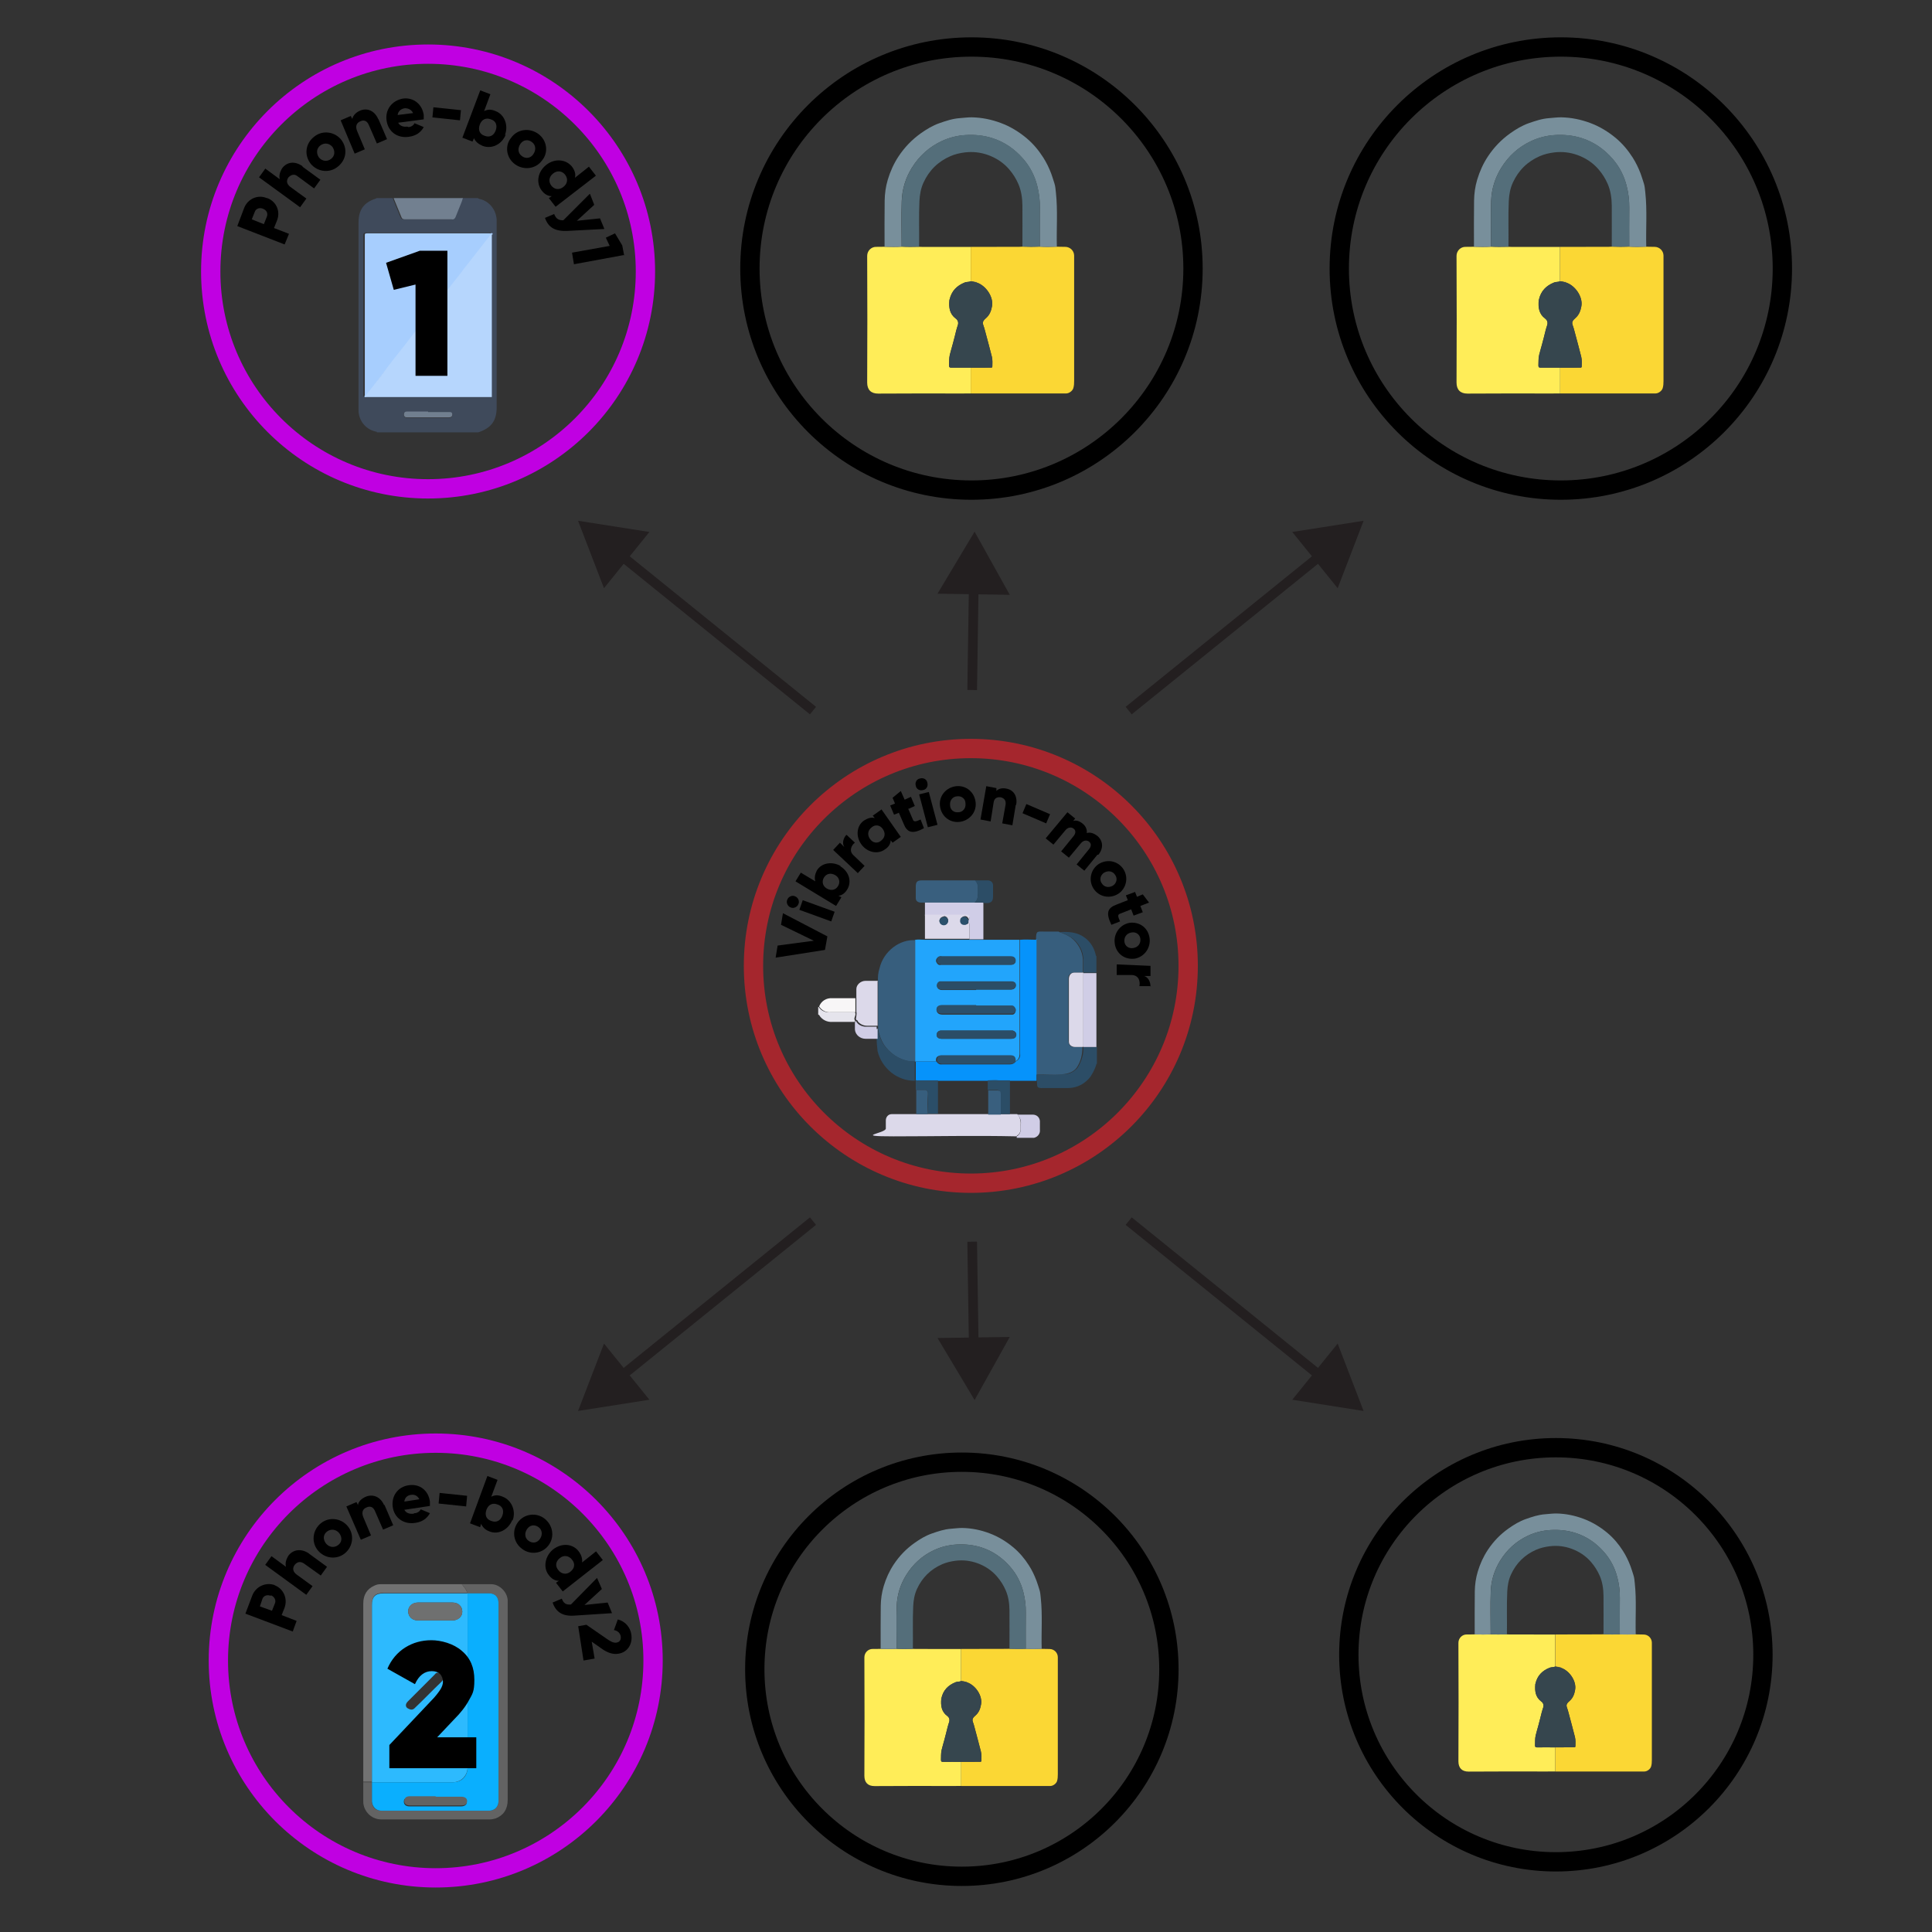 <?xml version="1.0" encoding="UTF-8"?><svg id="Layer_1" xmlns="http://www.w3.org/2000/svg" viewBox="0 0 400 400"><rect x="0" y="0" width="400" height="400" fill="#333333" stroke="none"/><defs><style>.cls-1{fill:#375e7d;}.cls-2{fill:#a7cefe;}.cls-3{stroke:#a5262d;}.cls-3,.cls-4,.cls-5{stroke-width:4px;}.cls-3,.cls-4,.cls-5,.cls-6{fill:none;stroke-miterlimit:10;}.cls-4{stroke:#000;}.cls-7{fill:#fff;}.cls-8{fill:#727272;}.cls-9{fill:#2b4d66;}.cls-10{fill:#546e7a;}.cls-5{stroke:#c000e2;}.cls-11{fill:#626363;}.cls-12{fill:#2b4e68;}.cls-13{fill:#d0cde6;}.cls-14{fill:#2b506b;}.cls-15{fill:#717f8f;}.cls-16{fill:#93dbfe;}.cls-17{fill:#e5e4ec;}.cls-18{fill:#ffed58;}.cls-6{stroke:#231f20;stroke-width:2px;}.cls-19{fill:#36464e;}.cls-20{fill:#22a5fc;}.cls-21{fill:#6f7070;}.cls-22{fill:#0aaffe;}.cls-23{fill:#395f7e;}.cls-24{fill:#728090;}.cls-25{fill:#788f9b;}.cls-26{fill:#636363;}.cls-27{fill:#0693fb;}.cls-28{fill:#b6d6fd;}.cls-29{fill:#f8f6f7;}.cls-30{fill:#d0cde7;}.cls-31{fill:#3f4a5b;}.cls-32{fill:#fbd734;}.cls-33{fill:#dcd9ea;}.cls-34{fill:#231f20;}.cls-35{fill:#2dbafe;}.cls-36{fill:#2c4d66;}</style></defs><line class="cls-7" x1="201.28" y1="142.86" x2="201.78" y2="110.08"/><line class="cls-6" x1="201.28" y1="142.86" x2="201.61" y2="120.85"/><polygon class="cls-34" points="209.06 123.15 201.78 110.08 194.1 122.92 209.06 123.15"/><line class="cls-7" x1="168.32" y1="147.12" x2="119.68" y2="107.82"/><line class="cls-6" x1="168.32" y1="147.12" x2="128.05" y2="114.58"/><polygon class="cls-34" points="134.45 110.14 119.68 107.82 125.05 121.78 134.45 110.14"/><line class="cls-7" x1="233.68" y1="147.12" x2="282.32" y2="107.82"/><line class="cls-6" x1="233.68" y1="147.12" x2="273.95" y2="114.58"/><polygon class="cls-34" points="276.95 121.78 282.32 107.82 267.55 110.14 276.95 121.78"/><line class="cls-7" x1="201.28" y1="257.08" x2="201.78" y2="289.86"/><line class="cls-6" x1="201.28" y1="257.08" x2="201.61" y2="279.1"/><polygon class="cls-34" points="194.1 277.02 201.78 289.86 209.06 276.8 194.1 277.02"/><line class="cls-7" x1="168.32" y1="252.82" x2="119.68" y2="292.12"/><line class="cls-6" x1="168.32" y1="252.82" x2="128.05" y2="285.36"/><polygon class="cls-34" points="125.05 278.17 119.68 292.12 134.45 289.8 125.05 278.17"/><line class="cls-7" x1="233.68" y1="252.82" x2="282.32" y2="292.12"/><line class="cls-6" x1="233.68" y1="252.82" x2="273.95" y2="285.36"/><polygon class="cls-34" points="267.55 289.8 282.32 292.13 276.95 278.17 267.55 289.8"/><circle class="cls-3" cx="201" cy="199.97" r="45"/><path class="cls-36" d="m227,220.27c-.2.9-.7,1.8-1.2,2.6-1.1,1.5-2.8,2.4-4.7,2.4h-5.4c-.9,0-1-.2-1-1.1v-1.7c1.9,0,3.8.1,5.8-.1,1,0,1.9-.5,2.6-1.3.8-1.3,1.3-2.8,1.2-4.3h2.8v3.5h-.1Z"/><path class="cls-13" d="m227,216.77h-2.7v-15.3h2.7v15.4-.1Z"/><path class="cls-36" d="m227,201.37h-2.7v-2.7c0-1.8-1-3.5-2.4-4.5-.8-.5-1.6-.9-2.5-1.2,1.8-.1,3.6,0,5.1,1.1,1.3.9,2.1,2.3,2.4,3.8l.1.1v3.4Z"/><path class="cls-17" d="m177.1,211.57h-4.7c-1.1.1-2.2-.4-2.8-1.4,0,0-.1-.1-.2-.1v-1.6h.1c.5.8,1.4,1.2,2.4,1.1h5.1c.2.3.1.6,0,.9s-.2.5,0,.8v.3h.1Z"/><path class="cls-20" d="m189.5,194.57c.7-.1,1.3,0,2,0h19.6v23.6c0,.7-.3,1.3-.9,1.6,0-.9-.3-1.2-1.2-1.2h-14.2c-.8,0-1.1.4-1,1.2h-4.4v-25.1l.1-.1Zm12.6,13.7h-6.9c-.9,0-1.4.3-1.3.9s.5.9,1.3.9h14.4c.4,0,.7-.5.7-.9h0c0-.4-.3-.7-.7-.8h-7.4l-.1-.1Zm0-8.5h7.1c.7,0,1-.3,1-.8s-.3-.9-1.1-.9h-14.2c-.3,0-.7,0-.9.3-.2.2-.3.6-.1.9.2.4.5.6.9.5h7.3Zm0,5.1h7.2c.4,0,.7-.1.9-.4.2-.3.1-.6,0-.9-.2-.3-.6-.3-1-.3h-14.6c-.4.1-.7.6-.6,1h0c.1.4.5.7,1,.7h7.1v-.1Zm0,10.2h7.1c.2,0,.5,0,.7-.1.3-.2.5-.6.4-1s-.5-.7-.9-.6h-14.4c-.4,0-.8.1-1,.5-.3.7.2,1.2.9,1.2h7.2Z"/><path class="cls-1" d="m219.3,192.97c.9.3,1.8.7,2.5,1.2,1.4,1.1,2.3,2.7,2.4,4.5v2.7h-1.9c-.7,0-1.2.6-1.1,1.3h0v12.8c0,.7.4,1.3,1.1,1.3h1.8c0,1.5-.3,3-1.2,4.3-.6.8-1.6,1.2-2.6,1.3-1.9.3-3.8,0-5.8.1v-28.1c0-1.7.3-1.5,1.6-1.5h3.1l.1.1Z"/><path class="cls-27" d="m214.6,194.37v29.4h-20.4c-.2-.1-.4,0-.6,0h-3.5c-.2,0-.4,0-.5-.2v-3.8h4.3c.2.4.7.7,1.1.6h14.1c.5,0,.9-.2,1.2-.6.6-.3,1-.9.9-1.6v-23.6c1.1-.1,2.3,0,3.5,0l-.1-.2Z"/><path class="cls-1" d="m189.5,194.57v25.2h-1.2c-2.2-.4-4.1-1.7-5.3-3.5-.6-1-1-2.1-1.2-3.2v-9.8c-.1-.9,0-1.9.3-2.8.8-3.5,4.2-6.1,7.5-5.8l-.1-.1Z"/><path class="cls-23" d="m191.5,186.87h-.8c-.6,0-1.1-.3-1.1-.9v-2.4c0-1,.3-1.3,1.3-1.3h11c.5.5.7,1.2.5,1.9v.9c.1.7,0,1.3-.6,1.8h-10.3Z"/><path class="cls-30" d="m191.5,186.87h12.1v7.6h-2.9v-3c0-.2,0-.4-.2-.5v-.4c.4-.7.2-1-.6-1h-8.4v-2.7Z"/><path class="cls-33" d="m200.5,190.87c.2.1.2.3.2.5v3h-9.2v-5h8.5c.8,0,.9.3.6,1-.3-.7-.7-.8-1.2-.6-.4.2-.6.7-.4,1.1.1.2.3.4.6.5.5.1.9-.1,1.1-.6l-.2.1Zm-5.1-1.1c-.5,0-.8.4-.9.8,0,.5.4.9.9.9s.9-.4.9-.9-.4-.9-.9-.9h0v.1Z"/><path class="cls-33" d="m181.7,203.17v9.2h-2.2c-.7,0-1.4-.3-1.9-.9,0-.1-.1-.3-.3-.3-.2-.3,0-.5,0-.8s.1-.6,0-.9v-4.7c0-.9.9-1.7,1.9-1.7h2.6l-.1.1Z"/><path class="cls-29" d="m177.1,206.67v2.9h-5.1c-1,.1-1.9-.4-2.4-1.2.4-1.1,1.5-1.8,2.7-1.7h4.8Z"/><path class="cls-36" d="m203.6,186.87h-1.8c.5-.5.7-1.2.6-1.8v-.9c.1-.7,0-1.4-.6-1.9h2.7c.6,0,1.1.4,1.1,1v2.4c0,.9-.4,1.3-1.3,1.3h-.7v-.1Z"/><path class="cls-33" d="m209.1,230.67h1.5c.6.6.8,1.5.7,2.3v.9c0,.4-.2.8-.5,1.1,0,0-.3.1-.3.3-8.5-.2-17,0-25.5,0s-1.7-.6-1.6-1.6v-1.7c0-.7.5-1.3,1.2-1.3h24.5Z"/><path class="cls-36" d="m181.7,212.97c.2,1.1.6,2.2,1.2,3.2,1.2,1.8,3.1,3.1,5.3,3.5h1.2v4.1c-3.7,0-6.8-2.6-7.7-6.1-.1-.9-.2-1.7-.2-2.6v-2.1h.2Z"/><path class="cls-12" d="m189.5,223.77v-.3c.1.3.4.2.6.2h4.1v6.9h-2.1v-4.1c0-.6-.1-.8-.8-.8h-1.7v-2l-.1.1Z"/><path class="cls-9" d="m209.1,230.67h-2v-4.3c0-.4-.2-.7-.7-.7h-1.9v-2c.7,0,1.5-.1,2.3,0h2.3c0,2.4,0,4.7,0,7Z"/><path class="cls-13" d="m210.5,235.37c0-.2.2-.2.3-.3.3-.3.5-.7.5-1.1v-.9c.2-.8,0-1.7-.7-2.3h3.2c.8,0,1.4.5,1.5,1.3v1.8c.1.8-.4,1.5-1.2,1.7h-3.6v-.2Z"/><path class="cls-13" d="m181.7,212.97v2.1h-2.5c-1.1,0-2.1-.8-2.2-1.9v-1.5c.1,0,0-.2.1-.3.2,0,.2.2.3.3.4.6,1.2.9,1.9.9h2.2v.5l.2-.1Z"/><path class="cls-1" d="m189.6,225.67h1.7c.6,0,.8.2.8.8-.1,1.4-.1,2.8,0,4.2h-2.4v-5h-.1Z"/><path class="cls-33" d="m224.2,216.77h-1.6c-.7,0-1.3-.4-1.3-1.1v-13c0-.7.4-1.3,1.1-1.3h1.9v15.3h0l-.1.1Z"/><path class="cls-14" d="m210.3,219.67c-.2.4-.7.6-1.1.6h-14.1c-.5,0-.9-.2-1.1-.6,0-.8.2-1.2,1-1.2h14.1c.9,0,1.2.3,1.2,1.2Z"/><path class="cls-14" d="m202.1,208.17h7.4c.4,0,.7.4.8.8,0,.4-.2.8-.7.9h-14.4c-.8,0-1.3-.3-1.3-.9s.4-.9,1.3-.9h6.9v.1Z"/><path class="cls-9" d="m202.1,199.67h-7.2c-.4,0-.8-.2-.9-.5-.1-.3,0-.6.1-.9.2-.3.6-.4.9-.3h14.2c.7,0,1.1.3,1.1.9s-.3.8-1,.8h-7.2Z"/><path class="cls-9" d="m202.1,204.87h-7.1c-.4,0-.9-.2-1-.7-.1-.4.1-.9.6-1h14.6c.4,0,.7,0,1,.3.2.3.2.6,0,.9-.2.3-.5.5-.9.5,0,0-7.2,0-7.2,0Z"/><path class="cls-9" d="m202.1,215.07h-7.2c-.8,0-1.2-.6-.9-1.2.2-.4.6-.6,1-.5h14.4c.4,0,.9.2,1,.6s0,.8-.4,1c-.2.1-.5.1-.7.1h-7.2Z"/><path class="cls-14" d="m200.5,190.87c-.1.5-.6.7-1.1.6-.5-.1-.7-.6-.6-1,0-.3.2-.5.5-.6.5-.2.9,0,1.2.6v.4Z"/><path class="cls-14" d="m195.4,189.77c.5,0,.9.4.9.9s-.4.9-.9.9h0c-.5,0-.9-.4-.9-.9s.4-.8.9-.8v-.1Z"/><path class="cls-23" d="m204.6,230.67v-4.9h1.9c.5,0,.7.2.7.7v4.3h-2.6v-.1Z"/><path d="m160.6,198.17l.4-2.4,7.5-1-6.8-3.3.4-2.4,9.2,4.8-.5,2.8-10.2,1.6v-.1Z"/><path d="m163.7,187.87c-.6-.2-1-1-.7-1.6.2-.6,1-1,1.6-.7.6.2,1,1,.7,1.6-.2.6-1,1-1.6.7Zm1.8.5l.7-2,6.6,2.4-.7,2-6.6-2.4Z"/><path d="m174,179.37c1.8,1.1,2.4,3.2,1.4,4.8-.5.8-1.1,1.2-1.8,1.3l.6.3-1.1,1.8-8.4-5.1,1.1-1.8,3,1.8c-.2-.7-.1-1.4.3-2.2.9-1.6,3.1-2,4.9-1v.1Zm-1.1,1.8c-.9-.5-1.8-.3-2.3.5-.5.8-.3,1.8.6,2.3s1.8.3,2.3-.5.3-1.8-.6-2.3Z"/><path d="m175.3,172.87l1.7,1.6c-.7.5-1.3,1.7-.3,2.6l2.3,2.2-1.4,1.5-5.1-4.8,1.4-1.5.9.9c-.5-.8-.2-1.8.4-2.5h.1Z"/><path d="m182.5,167.57l4,5.7-1.7,1.2-.4-.5c0,.7-.4,1.4-1.2,1.9-1.5,1.1-3.7.6-4.9-1.1-1.2-1.7-.9-3.9.6-4.9.8-.5,1.5-.7,2.2-.5l-.4-.5,1.7-1.2.1-.1Zm.3,4.1c-.6-.9-1.6-1-2.3-.4-.8.6-1,1.5-.4,2.4s1.6,1,2.3.4c.8-.6,1-1.5.4-2.4Z"/><path d="m188,167.37l1,2.3c.2.6.7.4,1.6,0l.7,1.8c-2.4,1.3-3.5.9-4.2-.9l-1-2.3-1,.4-.8-1.9,1-.4-.5-1.2,1.7-1.4.8,1.8,1.3-.6.8,1.9-1.3.6-.1-.1Z"/><path d="m189.6,162.67c-.2-.7.2-1.4.9-1.5.7-.2,1.4.2,1.5.9.2.7-.2,1.4-.9,1.5-.7.2-1.4-.2-1.5-.9Zm.7,1.8l2-.5,1.8,6.8-2,.5-1.8-6.8Z"/><path d="m194.6,166.77c-.2-2.1,1.4-3.8,3.4-4,2.1-.2,3.8,1.3,4,3.4.2,2.1-1.4,3.8-3.4,4-2.1.2-3.8-1.3-4-3.4Zm5.3-.4c0-1-.8-1.6-1.7-1.5-.9,0-1.6.8-1.5,1.8,0,1,.8,1.6,1.7,1.5.9,0,1.6-.8,1.5-1.8Z"/><path d="m210.3,166.67l-.7,4.2-2.1-.4.7-3.9c.1-.9-.3-1.3-1-1.5-.8-.1-1.4.2-1.5,1.2l-.6,3.8-2.1-.4,1.2-6.9,2.1.4v.6c.3-.4,1.1-.7,2-.5,1.4.2,2.4,1.4,2.1,3.3l-.1.1Z"/><path d="m212.5,166.47l4.9,2.1-.8,1.9-4.9-2.1.8-1.9Z"/><path d="m227.2,176.97l-2.7,3.3-1.6-1.3,2.6-3.2c.4-.5.5-1.1,0-1.5s-1.2-.3-1.7.3l-2.5,3-1.6-1.3,2.6-3.2c.4-.5.5-1.1,0-1.5s-1.2-.3-1.7.3l-2.5,3-1.6-1.3,4.5-5.4,1.6,1.3-.4.5c.6-.2,1.3,0,2,.6.6.5.9,1.2.8,1.9.7-.2,1.4,0,2.2.6,1.2,1,1.3,2.6.2,3.9h-.2Z"/><path d="m227.5,178.87c1.8-1.1,4-.6,5.1,1.1s.6,4-1.1,5.1c-1.8,1.1-4,.6-5.1-1.1-1.1-1.7-.6-4,1.1-5.1Zm2.9,4.5c.8-.5,1-1.5.5-2.2-.5-.8-1.4-1-2.3-.5-.8.5-1,1.5-.5,2.2.5.8,1.4,1,2.3.5Z"/><path d="m234.2,188.27l-2.3.9c-.6.2-.4.7,0,1.6l-1.8.7c-1.2-2.5-.8-3.5,1.1-4.2l2.3-.9-.4-1,1.9-.7.4,1,1.2-.5,1.3,1.7-1.8.7.5,1.3-1.9.7s-.5-1.3-.5-1.3Z"/><path d="m233.8,191.07c2.1-.3,3.9,1,4.2,3.1.3,2-1,3.9-3,4.3-2.1.3-3.9-1-4.2-3.1-.3-2,1-3.9,3-4.3Zm.9,5.2c1-.2,1.5-1,1.4-1.9s-.9-1.5-1.9-1.3-1.5,1-1.4,1.9.9,1.5,1.9,1.3Z"/><path d="m238.3,204.17h-2.4c.2-1-.1-2.2-1.5-2.3h-3.2v-2.2l7,.3v2.1h-1.3c.9.3,1.3,1.3,1.3,2.2l.1-.1Z"/><circle class="cls-5" cx="88.63" cy="56.21" r="45"/><path d="m55.33,41.01c1.9.7,2.8,2.8,2,4.7l-.6,1.5,3.1,1.2-.9,2.2-9.8-3.8,1.4-3.7c.7-1.9,2.8-2.9,4.7-2.1h.1Zm-.9,2.2c-.7-.3-1.5,0-1.7.7l-.6,1.5,2.5,1,.6-1.5c.3-.7,0-1.4-.8-1.7Z"/><path d="m62.63,34.51l3.7,2.7-1.3,1.8-3.4-2.5c-.7-.6-1.4-.3-1.9.2-.5.7-.4,1.4.4,2l3.3,2.4-1.3,1.8-8.5-6.2,1.3-1.8,3,2.2c-.2-.7,0-1.5.5-2.3.9-1.2,2.5-1.6,4.2-.4v.1Z"/><path d="m64.33,33.91c-1.4-1.8-1.1-4.2.7-5.6,1.7-1.4,4.2-1.1,5.6.6,1.4,1.8,1.1,4.2-.7,5.6-1.7,1.4-4.2,1.1-5.6-.6Zm4.5-3.5c-.7-.8-1.7-.9-2.5-.3s-.9,1.6-.3,2.5c.7.8,1.7.9,2.5.3s.9-1.6.3-2.5Z"/><path d="m78.33,24.61l1.8,4.2-2.1.9-1.7-3.9c-.4-.9-1.1-1-1.7-.7-.8.3-1.1,1-.7,2l1.6,3.8-2.1.9-2.9-6.9,2.1-.9.3.6c.2-.7.7-1.3,1.6-1.7,1.4-.6,3-.1,3.8,1.8v-.1Z"/><path d="m84.53,26.31c.6,0,1.1-.4,1.3-.8l1.9.8c-.6,1.1-1.6,1.8-3,2-2.5.4-4.4-1.1-4.7-3.4-.3-2.2,1.1-4.1,3.4-4.5,2.2-.3,4,1.2,4.3,3.4v.9l-5.3.7c.4.7,1.1.9,1.9.8l.2.1Zm1-2.9c-.4-.8-1.1-1-1.7-1-.8.1-1.4.6-1.5,1.4l3.2-.4Z"/><path d="m89.73,22.21l5.7.6-.2,2.1-5.7-.6.2-2.1Z"/><path d="m104.73,27.81c-.8,2.1-2.9,3.1-4.8,2.4-.9-.4-1.5-.9-1.8-1.6l-.3.7-2.1-.8,3.7-9.8,2.1.8-1.3,3.5c.7-.4,1.5-.4,2.4,0,1.8.7,2.7,2.9,1.9,5l.2-.2Zm-2.1-.8c.4-1.1,0-2-1-2.3-1-.4-1.9,0-2.3,1.1-.4,1.1,0,2,1,2.3,1,.4,1.9,0,2.3-1.1Z"/><path d="m105.83,28.51c1.3-1.8,3.8-2.1,5.6-.8,1.8,1.3,2.2,3.8.8,5.5-1.3,1.8-3.8,2.1-5.6.8-1.8-1.3-2.2-3.8-.8-5.5Zm4.6,3.4c.6-.9.5-1.9-.3-2.5s-1.8-.5-2.4.4-.5,1.9.3,2.5,1.8.5,2.4-.4Z"/><path d="m123.33,36.41l-8.3,6.4-1.4-1.8.6-.4c-.8,0-1.5-.4-2.1-1.2-1.2-1.6-.8-3.9,1-5.3s4.1-1.1,5.3.4c.6.8.8,1.6.6,2.3l2.9-2.3,1.4,1.8v.1Zm-6.7,2.3c.9-.7,1-1.7.4-2.5s-1.6-1-2.5-.3-1,1.7-.4,2.5,1.6,1,2.5.3Z"/><path d="m125.13,47.41l-7.7.4c-2.5.1-3.9-.7-4.6-2.7l1.9-.8c.4,1,.9,1.3,1.9,1.3l5.5-5.5.9,2.3-3.6,3.3,4.8-.5.9,2.2h0Z"/><path d="m129.13,52.81l-10.3,1.9-.4-2.4,7.8-1.4-.8-1.7,1.9-.9,1.5,2.5.4,2.1-.1-.1Z"/><path class="cls-31" d="m78.03,89.51c0-.2-.2-.1-.4-.2-2-.5-3.4-2.3-3.4-4.4v-38.8c0-2.7,1.1-4.2,3.6-5,0,0,.1,0,.1-.1h3.4v.1c.5,1.3,1.1,2.6,1.6,3.9.1.3.4.4.7.4h9.7c.4,0,.7-.2.8-.5.2-.5.4-1,.6-1.5.3-.8.7-1.5.9-2.4h3.3c.2.2.5.2.8.3,1.8.6,3,2.3,3.1,4.2v38.8c0,2.8-1.1,4.3-3.8,5.2h-21.1.1Zm23.7-7.3h0v-33.8c0-.4-.3-.2-.5-.2h-25.5c-.4,0-.5.1-.5.5v33.4h26.3l.2.1Zm-13.1,3.1h-4.4c-.5,0-.7.2-.6.7,0,.4.4.5.7.5h8.6c.5,0,.7-.2.7-.6,0-.5-.3-.5-.7-.5h-4.3v-.1Z"/><path class="cls-24" d="m95.83,41.01c-.2.8-.6,1.6-.9,2.4-.2.5-.4,1-.6,1.5-.1.3-.4.6-.8.5h-9.7c-.3,0-.6-.1-.7-.4-.5-1.3-1.1-2.6-1.6-3.9v-.1h14.4-.1Z"/><path class="cls-2" d="m75.53,82.21c-.2-.1,0-.3,0-.4v-33c0-.4,0-.5.5-.5h25.5c.2,0,.4-.2.5.2-.2,0-.3.2-.5.4-.4.5-.7,1-1.1,1.4-1.4,1.8-2.9,3.7-4.3,5.5-1.1,1.5-2.3,2.9-3.4,4.4-1.4,1.8-2.9,3.7-4.3,5.5-1.1,1.5-2.3,2.9-3.4,4.4-1.5,2-3.1,3.9-4.6,5.9-1.1,1.4-2.2,2.8-3.2,4.2-.5.7-1.1,1.3-1.5,2h-.2Z"/><path class="cls-28" d="m75.53,82.21c.4-.7,1-1.3,1.5-2,1.1-1.4,2.2-2.8,3.2-4.2,1.5-2,3.1-3.9,4.6-5.9,1.1-1.5,2.3-2.9,3.4-4.4,1.4-1.8,2.9-3.7,4.3-5.5,1.1-1.5,2.3-2.9,3.4-4.4,1.4-1.8,2.9-3.7,4.3-5.5.4-.5.7-.9,1.1-1.4.1-.2.2-.3.5-.4v33.7h-26.3Z"/><path class="cls-15" d="m88.63,85.31h4.3c.4,0,.7,0,.7.5,0,.4-.2.6-.7.6h-8.6c-.3,0-.6,0-.7-.5,0-.4.1-.7.6-.7h4.4v.1Z"/><path d="m86.93,51.91h5.7v25.9h-6.6v-18.9l-4.5,1.1-1.6-5.6,7-2.5Z"/><circle class="cls-5" cx="90.21" cy="343.79" r="45"/><path d="m56.81,328.19c1.9.7,2.8,2.8,2.1,4.7l-.6,1.5,3.1,1.2-.8,2.2-9.8-3.7,1.4-3.7c.7-1.9,2.8-2.9,4.7-2.2h-.1Zm-.8,2.2c-.7-.3-1.5,0-1.7.7l-.5,1.5,2.5.9.6-1.5c.3-.7-.1-1.4-.8-1.7l-.1.1Z"/><path d="m64.01,321.69l3.7,2.7-1.3,1.8-3.5-2.5c-.8-.5-1.4-.3-1.9.3-.5.7-.4,1.4.4,2l3.3,2.4-1.3,1.8-8.5-6.2,1.3-1.8,3,2.2c-.2-.7,0-1.5.5-2.3.9-1.2,2.5-1.6,4.2-.5l.1.1Z"/><path d="m65.81,320.99c-1.4-1.7-1.1-4.2.6-5.6s4.2-1.1,5.6.6,1.1,4.2-.6,5.6-4.2,1.1-5.6-.6Zm4.4-3.6c-.7-.8-1.7-.9-2.5-.3s-.9,1.6-.2,2.5c.7.8,1.7.9,2.5.3s.9-1.6.2-2.5Z"/><path d="m79.61,311.59l1.8,4.2-2.1.9-1.7-3.9c-.4-.9-1.1-1-1.7-.7-.8.3-1.1,1-.7,2l1.6,3.8-2.1.9-3-6.9,2.1-.9.3.6c.1-.7.7-1.3,1.6-1.7,1.4-.6,3-.1,3.8,1.7h.1Z"/><path d="m85.81,313.29c.6,0,1.1-.4,1.3-.8l1.9.8c-.6,1.1-1.6,1.8-3,2-2.5.4-4.4-1.1-4.7-3.3s1-4.2,3.4-4.5c2.2-.3,4,1.1,4.3,3.4v.9l-5.3.8c.4.7,1.1.9,1.9.8l.2-.1Zm1-2.9c-.4-.8-1.1-1-1.7-.9-.8.1-1.3.6-1.4,1.4l3.2-.5h-.1Z"/><path d="m91.01,309.09l5.7.6-.2,2.2-5.7-.6.2-2.1v-.1Z"/><path d="m106.11,314.59c-.8,2.1-2.9,3.2-4.7,2.5-.9-.3-1.5-.9-1.8-1.6l-.2.7-2.1-.8,3.6-9.8,2.1.8-1.3,3.5c.7-.4,1.5-.4,2.4,0,1.8.7,2.8,2.9,2,5v-.3Zm-2.1-.8c.4-1.1,0-2-1-2.3-1-.4-1.9,0-2.3,1.1-.4,1.1,0,2,1,2.3,1,.4,1.9,0,2.3-1.1Z"/><path d="m107.21,315.19c1.3-1.8,3.8-2.1,5.5-.8s2.2,3.7.9,5.5c-1.3,1.8-3.8,2.1-5.5.8-1.8-1.3-2.2-3.7-.9-5.5Zm4.6,3.4c.6-.9.4-1.9-.3-2.4-.8-.6-1.8-.5-2.4.4s-.4,1.9.3,2.4c.8.6,1.8.5,2.4-.4Z"/><path d="m124.81,322.99l-8.3,6.5-1.4-1.8.6-.4c-.8,0-1.5-.4-2.1-1.2-1.2-1.5-.8-3.9.9-5.3,1.8-1.4,4.1-1.2,5.3.4.6.8.8,1.6.7,2.3l2.9-2.3,1.4,1.8Zm-6.7,2.4c.9-.7,1-1.7.3-2.5-.6-.8-1.7-1-2.5-.3-.9.7-1,1.7-.3,2.5.6.8,1.7,1,2.5.3Z"/><path d="m126.71,333.99l-7.7.5c-2.5.2-3.9-.7-4.6-2.7l1.9-.8c.4,1,.9,1.3,1.9,1.2l5.4-5.5,1,2.3-3.6,3.3,4.8-.5.9,2.2h0Z"/><path d="m121.41,336.39l4.2,2.9c.7.5,1.4.9,2,.8.7-.1,1-.6.9-1.3s-.7-1.2-1.4-1.3l.8-2.2c1.6.4,2.6,1.7,2.8,3.1.3,1.9-.7,3.7-2.7,4-1.2.2-2.4-.3-3.5-1.1l-2-1.4.6,3.5-2.3.4-1.1-7.1s1.7-.3,1.7-.3Z"/><path class="cls-26" d="m95.61,327.99h6.1c1.7,0,3.3,1.6,3.4,3.3v41.4c0,1.9-.9,3.2-2.5,3.8-.4.1-.8.2-1.1.2h-22.6c-2,0-3.7-1.7-3.7-3.7v-4h1.8v4c0,1.2.8,1.9,2,1.9h22.2c1.2,0,2-.8,2-2v-41c0-1.2-.8-2-1.9-2h-4.6c0-.8-.7-1.3-1.1-1.9Z"/><path class="cls-8" d="m95.61,327.99c.4.6,1,1.1,1.1,1.8h-17.3c-1.7,0-2.4.7-2.4,2.4v36.7h-1.8v-36.9c0-1.7.7-3,2.3-3.7.4-.2.8-.3,1.3-.3h16.9-.1Z"/><path class="cls-35" d="m77.01,368.99v-36.7c0-1.7.7-2.4,2.4-2.4h17.4v36c0,1.7-1.3,3.1-3,3.1h-16.8Zm13.1-33.5h3.6c1.1,0,2-.8,2-1.8,0-1.1-.8-1.9-2-1.9h-7.2c-1.1,0-2,.8-2,1.8,0,1.1.8,1.9,2,1.9h3.6Zm-4.2,22.9c.2,0,.5-.2.6-.3l9.2-9.2c.2-.2.4-.5.3-.8s-.2-.6-.6-.7c-.4-.1-.8,0-1.1.3-3,3-6.1,6.1-9.1,9.1l-.2.2c-.2.3-.2.6,0,.9.2.3.5.5.9.5h0Zm5.7-11.1c0-.4-.3-.7-.6-.9-.5-.2-.8,0-1.1.4l-5.5,5.5c-.5.5-.5,1.1,0,1.4s1,.4,1.4,0c1.9-1.8,3.7-3.7,5.6-5.5.2-.2.3-.4.4-.7h0l-.2-.2Z"/><path class="cls-22" d="m77.11,368.99h16.7c1.8,0,3-1.3,3-3.1v-36h4.5c1.2,0,1.9.8,1.9,2v41c0,1.2-.8,2-2,2h-22.2c-1.1,0-1.9-.7-2-1.9v-4h.1Zm13.1,3.1h-5.4c-.7,0-1.2.3-1.2.9s.4,1,1.1,1h10.8c.7,0,1.2-.4,1.1-.9s-.4-.9-1.2-.9h-5.4l.2-.1Z"/><path class="cls-21" d="m90.11,335.49h-3.6c-1.2,0-2-.8-2-1.9s.8-1.8,2-1.8h7.2c1.2,0,2,.8,2,1.9s-.9,1.8-2,1.8h-3.6Z"/><path class="cls-16" d="m85.91,358.39c-.4,0-.7-.2-.9-.5-.2-.3-.1-.7,0-.9l.2-.2c3-3,6.1-6.1,9.1-9.1.3-.3.7-.4,1.1-.3.4.1.5.4.6.7s0,.6-.3.8l-9.2,9.2c-.2.2-.4.3-.6.3Z"/><path class="cls-11" d="m90.11,371.99h5.4c.7,0,1.2.3,1.2.9s-.4.9-1.1.9h-10.8c-.7,0-1.2-.4-1.1-1s.4-.9,1.2-.9h5.4l-.2.1Z"/><path d="m80.61,366.09v-4.8l8.6-9.1c.9-.9,1.5-1.7,1.9-2.3s.6-1.2.6-1.7-.2-1.2-.6-1.6-1-.6-1.7-.6c-1.5,0-2.7.9-3.5,2.7l-5.7-3.2c.8-1.9,2.1-3.4,3.7-4.4,1.6-1,3.4-1.5,5.4-1.5s4.6.7,6.3,2.2c1.8,1.5,2.6,3.5,2.6,6s-.4,2.9-1.1,4.2c-.7,1.3-1.7,2.6-3.1,4l-3.5,3.7h8.1v6.4h-18.1.1Z"/><path class="cls-32" d="m218.82,51.08c.58,0,1.17.02,1.75.03.99.01,1.81.81,1.82,1.81.01.91,0,1.83,0,2.74,0,7.74,0,15.47,0,23.21,0,.5-.02,1.02-.17,1.5-.18.58-.89,1.09-1.49,1.09-6.55,0-13.1,0-19.66,0-.03,0-.06,0-.09-.01,0-1.78,0-3.56,0-5.34,1.36,0,2.73,0,4.09-.01.17,0,.37.04.38-.24.01-.67.06-1.36-.1-2.01-.42-1.74-.93-3.47-1.37-5.2-.12-.47-.25-.93-.42-1.39-.26-.71.23-1.08.65-1.48.7-.65,1-1.46,1.17-2.39.35-1.95-1.29-4.29-3.15-4.89-.06-.1-.14-.15-.26-.1-.1-.02-.19-.04-.29-.06-.04-.06-.1-.08-.16-.04-.18-.03-.36-.05-.54-.08,0-2.37,0-4.73,0-7.1,3.36,0,6.72-.01,10.08-.02.21,0,.42-.02.63-.03,1.2.04,2.4.05,3.6,0,1.18.07,2.35.05,3.53,0Z"/><path class="cls-18" d="m200.98,76.12c0,1.78,0,3.56,0,5.34-.67,0-1.35.01-2.02.01-5.71,0-11.43-.03-17.14.02-1.5.01-2.28-.81-2.28-2.28.05-8.74.04-17.49,0-26.23,0-1.05.84-1.88,1.84-1.87.58.01,1.17-.01,1.75-.02,1.18.03,2.35.06,3.53-.01,1.2.07,2.4.04,3.6.02.19,0,.39.02.58.02,3.37,0,6.75.01,10.12.01,0,2.37,0,4.73,0,7.1-.38.18-.8.09-1.2.24-1.67.65-2.77,1.78-3.17,3.55-.07.04-.13.08-.04.16-.13,1.47.02,2.81,1.34,3.79.41.31.58.77.41,1.34-.1.35-.24.69-.32,1.05-.23.98-.49,1.96-.75,2.93-.19.72-.41,1.43-.59,2.16-.17.71-.13,1.45-.16,2.18-.01.37.09.49.47.48,1.33-.02,2.67,0,4,0Z"/><path class="cls-25" d="m186.67,51.07c-1.18.07-2.35.04-3.53.02,0-3.18-.03-6.36.02-9.54.02-1.47.22-2.93.65-4.36.52-1.72,1.24-3.33,2.23-4.82,1.23-1.86,2.76-3.45,4.59-4.76,1.2-.85,2.46-1.62,3.84-2.1,1.37-.48,2.76-.95,4.24-1.05.83-.06,1.66-.18,2.49-.17,2.08.04,4.08.45,6.03,1.18,1.95.73,3.69,1.79,5.29,3.12,1.37,1.15,2.5,2.5,3.46,4,.68,1.06,1.22,2.19,1.67,3.37.25.65.42,1.32.65,1.98.2.59.24,1.25.31,1.88.41,3.75.1,7.51.2,11.26-1.18.04-2.36.06-3.53,0,0-2.68-.02-5.37.01-8.05.02-1.55-.17-3.06-.55-4.55-.53-2.09-1.5-3.98-2.92-5.6-1.73-1.98-3.83-3.47-6.37-4.27-1.8-.57-3.63-.75-5.52-.64-1.75.1-3.4.52-4.96,1.25-2.6,1.21-4.65,3.07-6.17,5.51-1.31,2.1-2.02,4.42-2.11,6.86-.12,3.16-.03,6.33-.02,9.49Z"/><path class="cls-10" d="m211.68,51.08c0-2.85.02-5.7,0-8.55-.02-1.51-.23-3.01-.83-4.42-.48-1.12-1.12-2.13-1.92-3.06-1.19-1.38-2.67-2.34-4.35-2.95-1.55-.56-3.18-.75-4.85-.54-1.02.13-2.01.36-2.93.76-2.56,1.11-4.45,2.95-5.61,5.51-.55,1.2-.76,2.45-.83,3.76-.15,3.16-.02,6.32-.07,9.48-1.2.02-2.4.05-3.6-.02,0-3.17-.09-6.33.02-9.49.09-2.44.8-4.76,2.11-6.86,1.52-2.44,3.56-4.3,6.17-5.51,1.57-.73,3.21-1.14,4.96-1.25,1.89-.11,3.72.07,5.52.64,2.54.81,4.63,2.29,6.37,4.27,1.42,1.62,2.39,3.5,2.92,5.6.38,1.49.57,3,.55,4.55-.03,2.68-.01,5.37-.01,8.05-1.2.06-2.4.05-3.6,0Z"/><path class="cls-19" d="m200.98,76.12c-1.33,0-2.67-.02-4,0-.38,0-.48-.11-.47-.48.03-.73-.02-1.46.16-2.18.17-.72.4-1.44.59-2.16.26-.98.52-1.95.75-2.93.08-.36.22-.7.32-1.05.17-.57,0-1.04-.41-1.34-1.32-.97-1.47-2.32-1.34-3.79.07-.04.07-.1.04-.16.4-1.77,1.5-2.9,3.17-3.55.4-.15.82-.06,1.2-.24.18.03.36.05.54.08.03.1.08.15.16.04.1.02.19.04.29.06.05.13.16.1.26.1,1.86.6,3.5,2.94,3.15,4.89-.17.93-.46,1.74-1.17,2.39-.43.39-.92.76-.65,1.48.17.45.3.92.42,1.39.45,1.74.95,3.46,1.37,5.2.16.65.11,1.34.1,2.01,0,.29-.2.24-.38.24-1.36,0-2.73,0-4.09.01Z"/><path class="cls-10" d="m202.23,58.5c-.1,0-.21.03-.26-.1.12-.06.2,0,.26.1Z"/><path class="cls-10" d="m201.68,58.35c-.08.11-.13.05-.16-.04.07-.04.12-.02.16.04Z"/><path class="cls-25" d="m196.61,62.02c.04.06.04.12-.04.16-.09-.08-.03-.12.04-.16Z"/><circle class="cls-4" cx="201.13" cy="55.6" r="45.87"/><path class="cls-32" d="m340.84,51.08c.58,0,1.17.02,1.75.03.99.01,1.81.81,1.82,1.81.01.91,0,1.83,0,2.74,0,7.74,0,15.47,0,23.21,0,.5-.02,1.02-.17,1.5-.18.58-.89,1.09-1.49,1.09-6.55,0-13.1,0-19.66,0-.03,0-.06,0-.09-.01,0-1.78,0-3.56,0-5.34,1.36,0,2.73,0,4.09-.01.17,0,.37.04.38-.24.01-.67.06-1.36-.1-2.01-.42-1.74-.93-3.47-1.37-5.2-.12-.47-.25-.93-.42-1.39-.26-.71.23-1.08.65-1.48.7-.65,1-1.46,1.17-2.39.35-1.95-1.29-4.29-3.15-4.89-.06-.1-.14-.15-.26-.1-.1-.02-.19-.04-.29-.06-.04-.06-.1-.08-.16-.04-.18-.03-.36-.05-.54-.08,0-2.37,0-4.73,0-7.1,3.36,0,6.72-.01,10.08-.02.21,0,.42-.02.63-.03,1.2.04,2.4.05,3.6,0,1.18.07,2.35.05,3.53,0Z"/><path class="cls-18" d="m323,76.12c0,1.78,0,3.56,0,5.34-.67,0-1.35.01-2.02.01-5.71,0-11.43-.03-17.14.02-1.5.01-2.28-.81-2.28-2.28.05-8.74.04-17.49,0-26.23,0-1.05.84-1.88,1.84-1.87.58.01,1.17-.01,1.75-.02,1.18.03,2.35.06,3.53-.01,1.2.07,2.4.04,3.6.02.19,0,.39.02.58.02,3.37,0,6.75.01,10.12.01,0,2.37,0,4.73,0,7.1-.38.18-.8.09-1.2.24-1.67.65-2.77,1.78-3.17,3.55-.07.04-.13.08-.04.16-.13,1.47.02,2.81,1.34,3.79.41.31.58.77.41,1.34-.1.35-.24.69-.32,1.05-.23.98-.49,1.96-.75,2.93-.19.72-.41,1.43-.59,2.16-.17.71-.13,1.45-.16,2.18-.01.37.09.49.47.48,1.33-.02,2.67,0,4,0Z"/><path class="cls-25" d="m308.7,51.07c-1.18.07-2.35.04-3.53.02,0-3.18-.03-6.36.02-9.54.02-1.47.22-2.93.65-4.36.52-1.72,1.24-3.33,2.23-4.82,1.23-1.86,2.76-3.45,4.59-4.76,1.2-.85,2.46-1.62,3.84-2.1,1.37-.48,2.76-.95,4.24-1.05.83-.06,1.66-.18,2.49-.17,2.08.04,4.08.45,6.03,1.18,1.95.73,3.69,1.79,5.29,3.12,1.37,1.15,2.5,2.5,3.46,4,.68,1.06,1.22,2.19,1.67,3.37.25.65.42,1.32.65,1.98.2.59.24,1.25.31,1.88.41,3.75.1,7.51.2,11.26-1.18.04-2.36.06-3.53,0,0-2.68-.02-5.37.01-8.05.02-1.55-.17-3.06-.55-4.55-.53-2.09-1.5-3.98-2.92-5.6-1.73-1.98-3.83-3.47-6.37-4.27-1.8-.57-3.63-.75-5.52-.64-1.75.1-3.4.52-4.96,1.25-2.6,1.21-4.65,3.07-6.17,5.51-1.31,2.1-2.02,4.42-2.11,6.86-.12,3.16-.03,6.33-.02,9.49Z"/><path class="cls-10" d="m333.7,51.08c0-2.85.02-5.7,0-8.55-.02-1.51-.23-3.01-.83-4.42-.48-1.12-1.12-2.13-1.92-3.06-1.19-1.38-2.67-2.34-4.35-2.95-1.55-.56-3.18-.75-4.85-.54-1.02.13-2.01.36-2.93.76-2.56,1.11-4.45,2.95-5.61,5.51-.55,1.2-.76,2.45-.83,3.76-.15,3.16-.02,6.32-.07,9.48-1.2.02-2.4.05-3.6-.02,0-3.17-.09-6.33.02-9.49.09-2.44.8-4.76,2.11-6.86,1.52-2.44,3.56-4.3,6.17-5.51,1.57-.73,3.21-1.14,4.96-1.25,1.89-.11,3.72.07,5.52.64,2.54.81,4.63,2.29,6.37,4.27,1.42,1.62,2.39,3.5,2.92,5.6.38,1.49.57,3,.55,4.55-.03,2.68-.01,5.37-.01,8.05-1.2.06-2.4.05-3.6,0Z"/><path class="cls-19" d="m323,76.12c-1.33,0-2.67-.02-4,0-.38,0-.48-.11-.47-.48.03-.73-.02-1.46.16-2.18.17-.72.4-1.44.59-2.16.26-.98.52-1.95.75-2.93.08-.36.22-.7.32-1.05.17-.57,0-1.04-.41-1.34-1.32-.97-1.47-2.32-1.34-3.79.07-.04.07-.1.04-.16.4-1.77,1.5-2.9,3.17-3.55.4-.15.82-.06,1.2-.24.18.03.36.05.54.08.03.1.08.15.16.04.1.02.19.04.29.06.05.13.16.1.26.1,1.86.6,3.5,2.94,3.15,4.89-.17.93-.46,1.74-1.17,2.39-.43.39-.92.76-.65,1.48.17.45.3.92.42,1.39.45,1.74.95,3.46,1.37,5.2.16.65.11,1.34.1,2.01,0,.29-.2.24-.38.24-1.36,0-2.73,0-4.09.01Z"/><path class="cls-10" d="m324.25,58.5c-.1,0-.21.03-.26-.1.12-.06.2,0,.26.1Z"/><path class="cls-10" d="m323.71,58.35c-.08.11-.13.05-.16-.04.07-.04.12-.02.16.04Z"/><path class="cls-25" d="m318.63,62.02c.04.06.04.12-.04.16-.09-.08-.03-.12.04-.16Z"/><circle class="cls-4" cx="323.15" cy="55.6" r="45.87"/><path class="cls-32" d="m338.66,338.38c.55,0,1.09.02,1.64.03.93,0,1.69.76,1.7,1.69.01.85,0,1.71,0,2.56,0,7.23,0,14.46,0,21.69,0,.47-.02.95-.16,1.4-.17.54-.83,1.02-1.39,1.02-6.12,0-12.25,0-18.37,0-.03,0-.06,0-.08-.01,0-1.66,0-3.33,0-4.99,1.28,0,2.55,0,3.83-.01.16,0,.35.04.35-.23.01-.63.06-1.27-.09-1.88-.4-1.63-.87-3.24-1.28-4.86-.11-.44-.24-.87-.39-1.3-.25-.67.21-1.01.61-1.38.66-.61.94-1.36,1.09-2.24.33-1.82-1.2-4.01-2.94-4.57-.06-.09-.13-.14-.24-.09-.09-.02-.18-.04-.27-.06-.04-.06-.09-.07-.15-.04-.17-.02-.34-.05-.51-.07,0-2.21,0-4.42,0-6.64,3.14,0,6.28-.01,9.42-.02.2,0,.39-.02.59-.02,1.12.03,2.25.05,3.37,0,1.1.06,2.2.05,3.3,0Z"/><path class="cls-18" d="m321.99,361.77c0,1.66,0,3.33,0,4.99-.63,0-1.26.01-1.89.01-5.34,0-10.68-.03-16.02.02-1.41.01-2.13-.75-2.13-2.13.05-8.17.03-16.34,0-24.52,0-.98.79-1.76,1.72-1.74.55.01,1.09-.01,1.64-.02,1.1.03,2.2.05,3.3-.01,1.12.06,2.24.04,3.36.01.18,0,.36.02.55.02,3.15,0,6.31,0,9.46.01,0,2.21,0,4.42,0,6.64-.35.17-.75.09-1.12.23-1.56.61-2.59,1.66-2.96,3.32-.07.04-.12.08-.03.15-.12,1.37.02,2.63,1.25,3.54.39.29.54.72.38,1.25-.1.33-.22.65-.3.99-.22.92-.46,1.83-.7,2.74-.18.67-.39,1.34-.55,2.02-.16.67-.12,1.35-.14,2.04-.01.34.08.46.44.45,1.25-.02,2.49,0,3.74,0Z"/><path class="cls-25" d="m308.62,338.37c-1.1.07-2.2.04-3.3.01,0-2.97-.02-5.94.02-8.91.02-1.38.21-2.74.61-4.07.48-1.61,1.16-3.11,2.08-4.5,1.15-1.74,2.58-3.23,4.29-4.44,1.12-.8,2.3-1.51,3.59-1.96,1.28-.45,2.58-.89,3.97-.99.78-.05,1.55-.17,2.33-.16,1.94.03,3.82.42,5.63,1.1,1.82.68,3.45,1.67,4.94,2.91,1.28,1.07,2.34,2.33,3.23,3.73.64.99,1.14,2.05,1.56,3.15.24.61.4,1.24.61,1.85.19.55.23,1.17.29,1.76.38,3.5.09,7.02.19,10.53-1.1.04-2.2.06-3.3,0,0-2.51-.02-5.02.01-7.53.02-1.44-.16-2.86-.52-4.25-.5-1.96-1.41-3.72-2.73-5.23-1.62-1.85-3.58-3.24-5.95-3.99-1.68-.53-3.39-.7-5.16-.6-1.64.1-3.18.48-4.64,1.16-2.43,1.13-4.34,2.87-5.76,5.15-1.22,1.97-1.89,4.13-1.97,6.42-.11,2.95-.02,5.92-.02,8.87Z"/><path class="cls-10" d="m331.99,338.38c0-2.66.02-5.33,0-7.99-.02-1.42-.21-2.82-.78-4.13-.45-1.04-1.05-1.99-1.8-2.86-1.11-1.29-2.5-2.19-4.07-2.76-1.45-.52-2.97-.7-4.53-.5-.95.12-1.88.34-2.74.71-2.39,1.04-4.15,2.76-5.24,5.15-.51,1.12-.71,2.29-.77,3.52-.14,2.95-.02,5.91-.07,8.86-1.12.02-2.24.05-3.36-.01,0-2.96-.09-5.92.02-8.87.08-2.28.75-4.45,1.97-6.42,1.42-2.28,3.33-4.02,5.76-5.15,1.46-.68,3-1.07,4.64-1.16,1.77-.1,3.48.06,5.16.6,2.37.75,4.33,2.14,5.95,3.99,1.32,1.51,2.23,3.27,2.73,5.23.35,1.39.54,2.8.52,4.25-.03,2.51-.01,5.02-.01,7.53-1.12.06-2.24.04-3.37,0Z"/><path class="cls-19" d="m321.99,361.77c-1.25,0-2.49-.02-3.74,0-.36,0-.45-.11-.44-.45.03-.68-.02-1.37.14-2.04.16-.68.37-1.34.55-2.02.24-.91.49-1.82.7-2.74.08-.34.2-.66.3-.99.16-.54,0-.97-.38-1.25-1.23-.91-1.37-2.17-1.25-3.54.07-.04.07-.09.03-.15.37-1.66,1.4-2.71,2.96-3.32.37-.14.77-.06,1.12-.23.17.02.34.05.51.07.03.09.08.14.15.04.09.02.18.04.27.06.05.12.15.09.24.09,1.74.56,3.27,2.74,2.94,4.57-.16.87-.43,1.63-1.09,2.24-.4.37-.86.71-.61,1.38.16.42.28.86.39,1.3.42,1.62.89,3.23,1.28,4.86.15.61.1,1.25.09,1.88,0,.27-.19.23-.35.23-1.28,0-2.55,0-3.83.01Z"/><path class="cls-10" d="m323.16,345.31c-.09,0-.19.03-.24-.09.11-.05.19,0,.24.09Z"/><path class="cls-10" d="m322.65,345.17c-.08.1-.12.05-.15-.04.06-.03.11-.02.15.04Z"/><path class="cls-25" d="m317.9,348.6c.04.06.04.11-.03.15-.09-.07-.03-.11.03-.15Z"/><circle class="cls-4" cx="322.13" cy="342.6" r="42.87"/><path class="cls-32" d="m215.67,341.38c.55,0,1.09.02,1.64.03.93,0,1.69.76,1.7,1.69.01.85,0,1.71,0,2.56,0,7.23,0,14.46,0,21.69,0,.47-.02.95-.16,1.4-.17.54-.83,1.02-1.39,1.02-6.12,0-12.25,0-18.37,0-.03,0-.06,0-.08-.01,0-1.66,0-3.33,0-4.99,1.28,0,2.55,0,3.83-.01.16,0,.35.04.35-.23.01-.63.06-1.27-.09-1.88-.4-1.63-.87-3.24-1.28-4.86-.11-.44-.24-.87-.39-1.3-.25-.67.21-1.01.61-1.38.66-.61.94-1.36,1.09-2.24.33-1.82-1.2-4.01-2.94-4.57-.06-.09-.13-.14-.24-.09-.09-.02-.18-.04-.27-.06-.04-.06-.09-.07-.15-.04-.17-.02-.34-.05-.51-.07,0-2.21,0-4.42,0-6.64,3.14,0,6.28-.01,9.42-.02.2,0,.39-.02.59-.02,1.12.03,2.25.05,3.37,0,1.1.06,2.2.05,3.3,0Z"/><path class="cls-18" d="m199,364.77c0,1.66,0,3.33,0,4.99-.63,0-1.26.01-1.89.01-5.34,0-10.68-.03-16.02.02-1.41.01-2.13-.75-2.13-2.13.05-8.17.03-16.34,0-24.52,0-.98.79-1.76,1.72-1.74.55.01,1.09-.01,1.64-.02,1.1.03,2.2.05,3.3-.01,1.12.06,2.24.04,3.36.01.18,0,.36.02.55.02,3.15,0,6.31,0,9.46.01,0,2.21,0,4.42,0,6.64-.35.17-.75.09-1.12.23-1.56.61-2.59,1.66-2.96,3.32-.07.04-.12.08-.03.15-.12,1.37.02,2.63,1.25,3.54.39.29.54.72.38,1.25-.1.33-.22.65-.3.99-.22.92-.46,1.83-.7,2.74-.18.67-.39,1.34-.55,2.02-.16.67-.12,1.35-.14,2.04-.01.34.08.46.44.45,1.25-.02,2.49,0,3.74,0Z"/><path class="cls-25" d="m185.63,341.37c-1.1.07-2.2.04-3.3.01,0-2.97-.02-5.94.02-8.91.02-1.38.21-2.74.61-4.07.48-1.61,1.16-3.11,2.08-4.5,1.15-1.74,2.58-3.23,4.29-4.44,1.12-.8,2.3-1.51,3.59-1.96,1.28-.45,2.58-.89,3.97-.99.78-.05,1.55-.17,2.33-.16,1.94.03,3.82.42,5.63,1.1,1.82.68,3.45,1.67,4.94,2.91,1.28,1.07,2.34,2.33,3.23,3.73.64.99,1.14,2.05,1.56,3.15.24.61.4,1.24.61,1.85.19.55.23,1.17.29,1.76.38,3.5.09,7.02.19,10.53-1.1.04-2.2.06-3.3,0,0-2.51-.02-5.02.01-7.53.02-1.44-.16-2.86-.52-4.25-.5-1.96-1.41-3.72-2.73-5.23-1.62-1.85-3.58-3.24-5.95-3.99-1.68-.53-3.39-.7-5.16-.6-1.64.1-3.18.48-4.64,1.16-2.43,1.13-4.34,2.87-5.76,5.15-1.22,1.97-1.89,4.13-1.97,6.42-.11,2.95-.02,5.92-.02,8.87Z"/><path class="cls-10" d="m209,341.38c0-2.66.02-5.33,0-7.99-.02-1.42-.21-2.82-.78-4.13-.45-1.04-1.05-1.99-1.8-2.86-1.11-1.29-2.5-2.19-4.07-2.76-1.45-.52-2.97-.7-4.53-.5-.95.12-1.88.34-2.74.71-2.39,1.04-4.15,2.76-5.24,5.15-.51,1.12-.71,2.29-.77,3.52-.14,2.95-.02,5.91-.07,8.86-1.12.02-2.24.05-3.36-.01,0-2.96-.09-5.92.02-8.87.08-2.28.75-4.45,1.97-6.42,1.42-2.28,3.33-4.02,5.76-5.15,1.46-.68,3-1.07,4.64-1.16,1.77-.1,3.48.06,5.16.6,2.37.75,4.33,2.14,5.95,3.99,1.32,1.51,2.23,3.27,2.73,5.23.35,1.39.54,2.8.52,4.25-.03,2.51-.01,5.02-.01,7.53-1.12.06-2.24.04-3.37,0Z"/><path class="cls-19" d="m199,364.77c-1.25,0-2.49-.02-3.74,0-.36,0-.45-.11-.44-.45.03-.68-.02-1.37.14-2.04.16-.68.37-1.34.55-2.02.24-.91.49-1.82.7-2.74.08-.34.2-.66.3-.99.16-.54,0-.97-.38-1.25-1.23-.91-1.37-2.17-1.25-3.54.07-.04.07-.09.03-.15.37-1.66,1.4-2.71,2.96-3.32.37-.14.77-.06,1.12-.23.17.02.34.05.51.07.03.09.08.14.15.04.09.02.18.04.27.06.05.12.15.09.24.09,1.74.56,3.27,2.74,2.94,4.57-.16.87-.43,1.63-1.09,2.24-.4.37-.86.71-.61,1.38.16.42.28.86.39,1.3.42,1.62.89,3.23,1.28,4.86.15.61.1,1.25.09,1.88,0,.27-.19.23-.35.23-1.28,0-2.55,0-3.83.01Z"/><path class="cls-10" d="m200.17,348.31c-.09,0-.19.03-.24-.09.11-.05.19,0,.24.09Z"/><path class="cls-10" d="m199.66,348.17c-.08.1-.12.05-.15-.04.06-.03.11-.02.15.04Z"/><path class="cls-25" d="m194.92,351.6c.04.06.04.11-.03.15-.09-.07-.03-.11.03-.15Z"/><circle class="cls-4" cx="199.14" cy="345.6" r="42.87"/></svg>